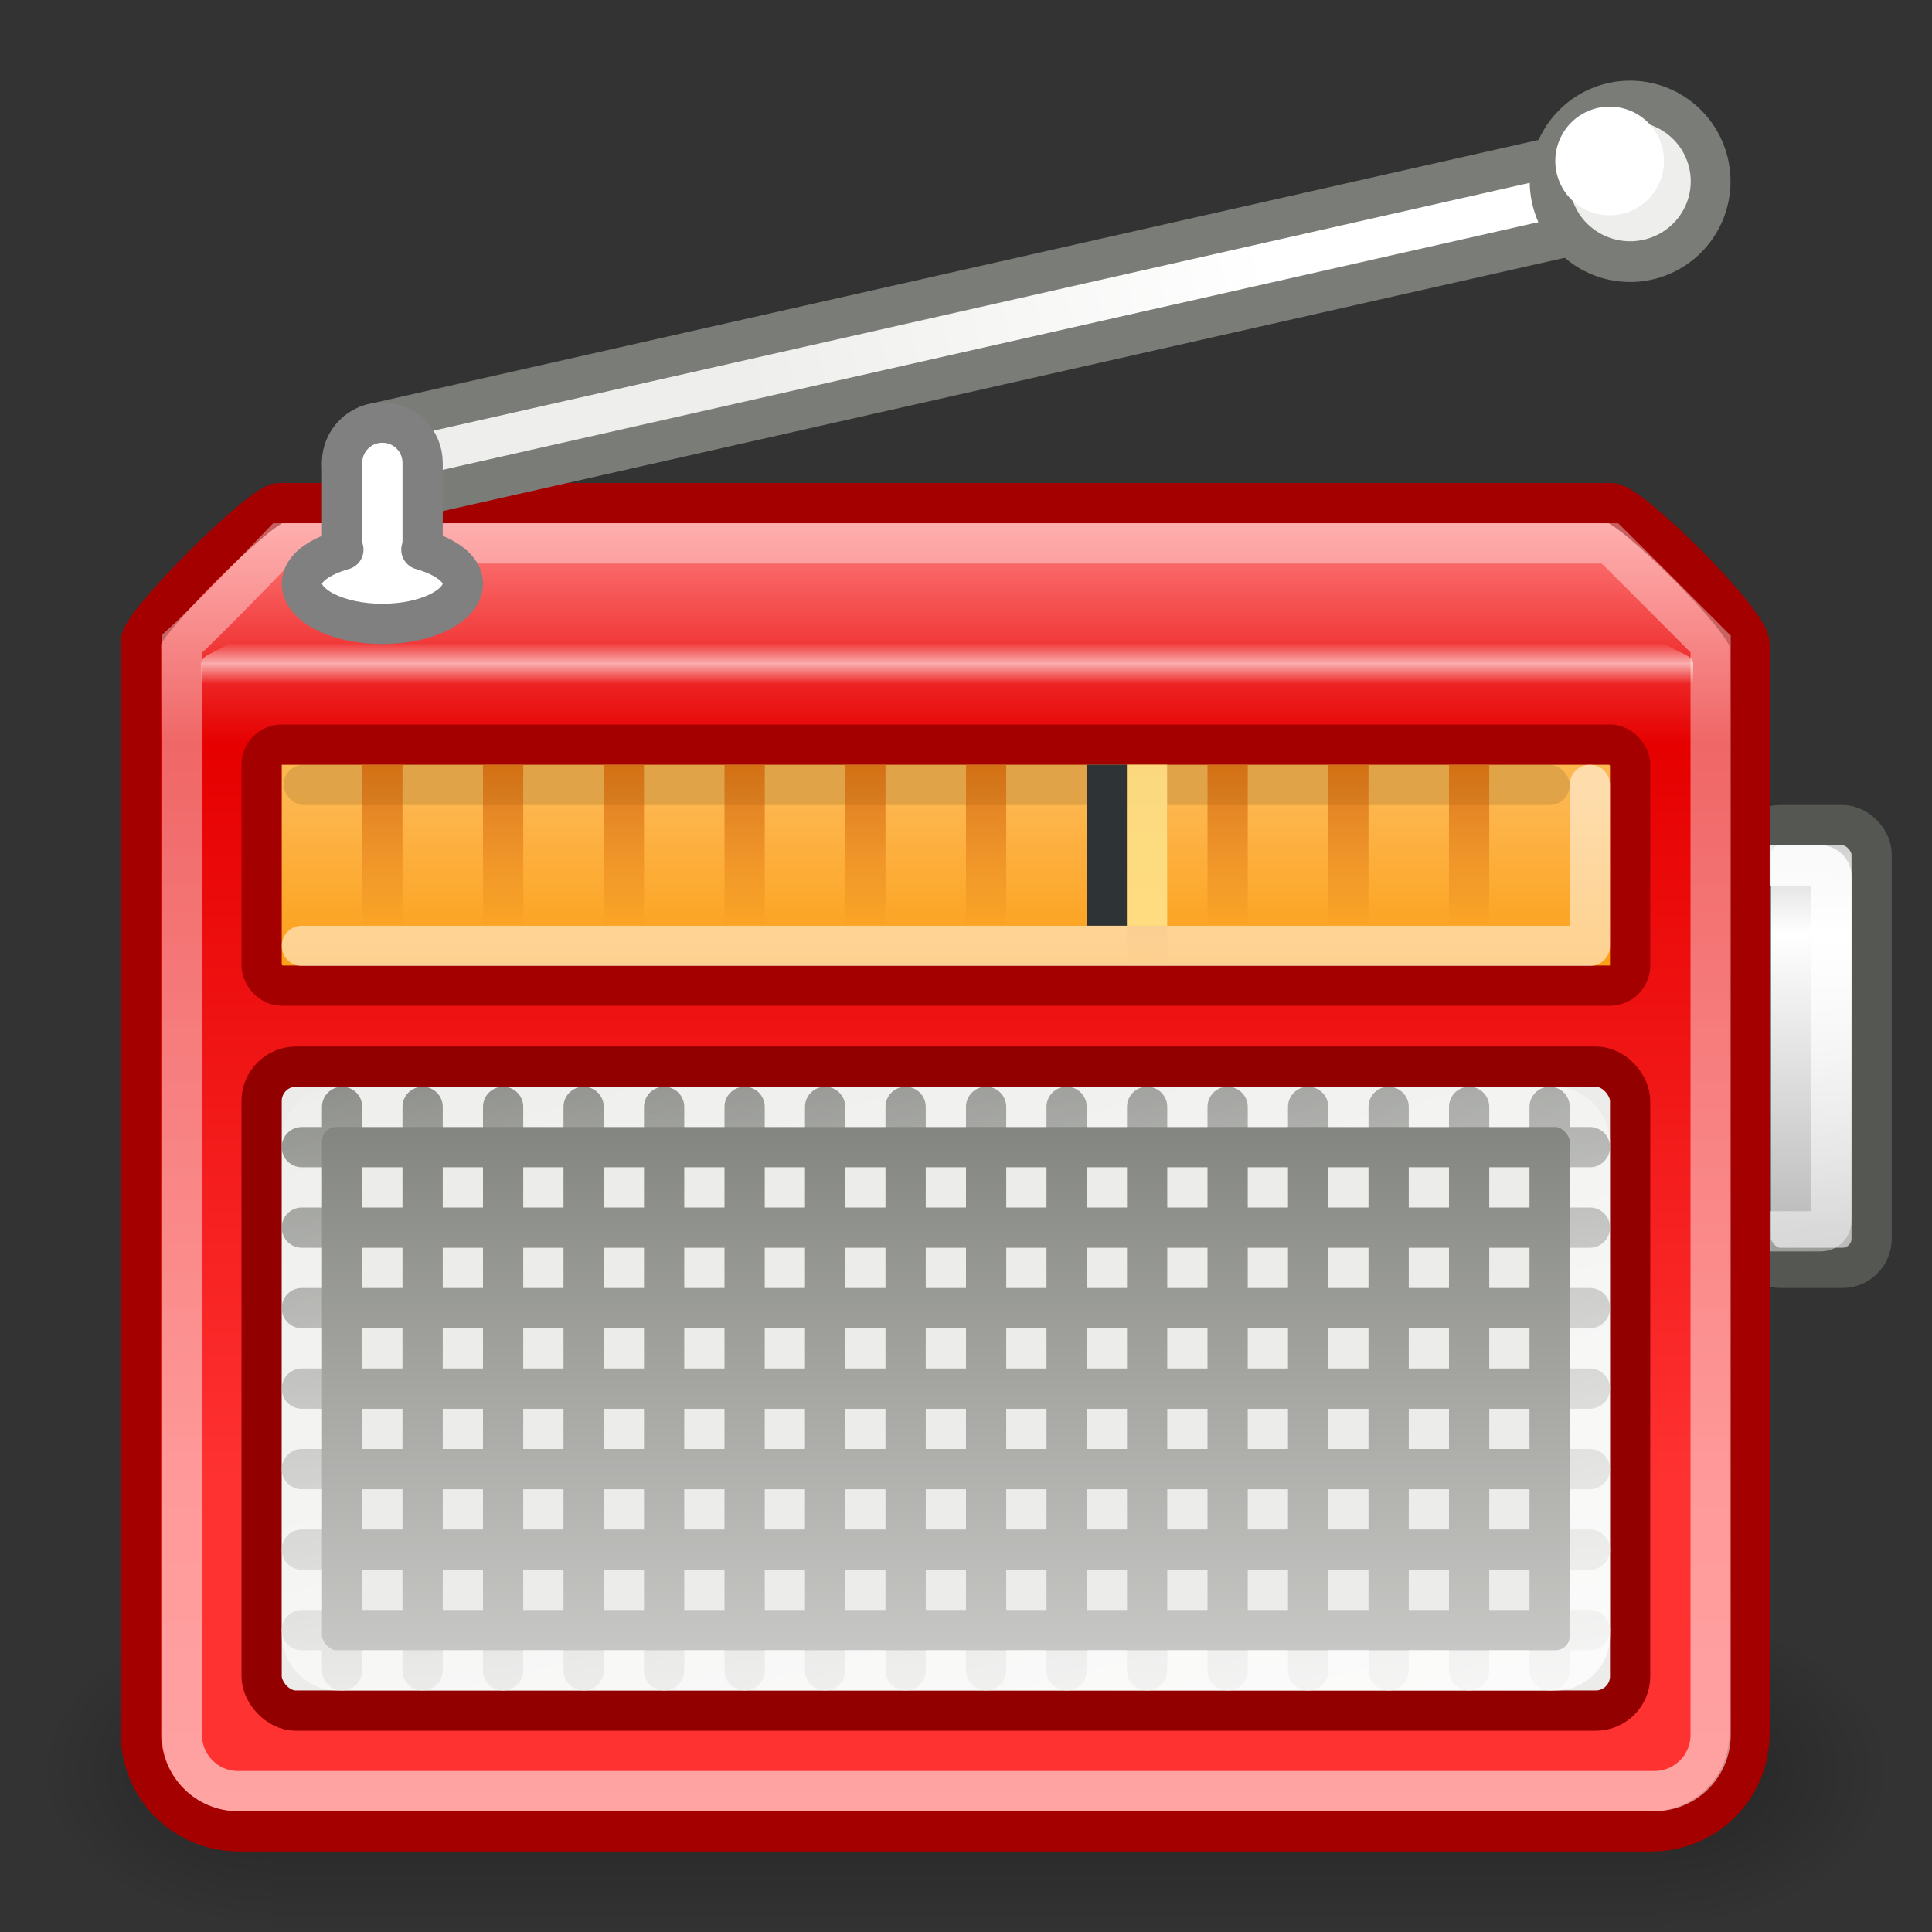 <?xml version="1.0" encoding="UTF-8" standalone="no"?>
<!-- Created with Inkscape (http://www.inkscape.org/) -->
<svg
   xmlns:dc="http://purl.org/dc/elements/1.1/"
   xmlns:cc="http://web.resource.org/cc/"
   xmlns:rdf="http://www.w3.org/1999/02/22-rdf-syntax-ns#"
   xmlns:svg="http://www.w3.org/2000/svg"
   xmlns="http://www.w3.org/2000/svg"
   xmlns:xlink="http://www.w3.org/1999/xlink"
   xmlns:sodipodi="http://sodipodi.sourceforge.net/DTD/sodipodi-0.dtd"
   xmlns:inkscape="http://www.inkscape.org/namespaces/inkscape"
   width="48"
   height="48"
   id="svg2"
   inkscape:label="Pozadí"
   sodipodi:version="0.32"
   inkscape:version="0.44+devel"
   version="1.0"
   sodipodi:docbase="D:\upload\rb-radio\scalable"
   sodipodi:docname="radio.svg"
   inkscape:output_extension="org.inkscape.output.svg.inkscape"
   inkscape:export-filename="D:\upload\rb-radio\48x48\radio.png"
   inkscape:export-xdpi="90"
   inkscape:export-ydpi="90"
   sodipodi:modified="true">
  <rect width="100%" height="100%" fill="#333333" stroke="none"/>
  <defs
     id="defs3">
    <linearGradient
       inkscape:collect="always"
       id="linearGradient6038">
      <stop
         style="stop-color:#ffffff;stop-opacity:1;"
         offset="0"
         id="stop6040" />
      <stop
         style="stop-color:#ffffff;stop-opacity:0.384"
         offset="1"
         id="stop6042" />
    </linearGradient>
    <linearGradient
       id="linearGradient3221">
      <stop
         id="stop3223"
         offset="0"
         style="stop-color:#ffffff;stop-opacity:0;" />
      <stop
         style="stop-color:#ffffff;stop-opacity:1;"
         offset="0.5"
         id="stop3229" />
      <stop
         id="stop3225"
         offset="1"
         style="stop-color:#ffffff;stop-opacity:0;" />
    </linearGradient>
    <linearGradient
       inkscape:collect="always"
       xlink:href="#linearGradient3221"
       id="linearGradient5185"
       gradientUnits="userSpaceOnUse"
       gradientTransform="matrix(1.03,0,0,0.333,52.363,10.333)"
       x1="-22.844"
       y1="16.938"
       x2="-22.844"
       y2="20.01" />
    <linearGradient
       id="linearGradient3231">
      <stop
         style="stop-color:#ed7c7c;stop-opacity:0;"
         offset="0"
         id="stop3233" />
      <stop
         id="stop3239"
         offset="0.5"
         style="stop-color:#f9d1d1;stop-opacity:1;" />
      <stop
         style="stop-color:#ed7c7c;stop-opacity:0;"
         offset="1"
         id="stop3235" />
    </linearGradient>
    <linearGradient
       inkscape:collect="always"
       id="linearGradient6506">
      <stop
         style="stop-color:#ffffff;stop-opacity:0.877"
         offset="0"
         id="stop6508" />
      <stop
         style="stop-color:#ffffff;stop-opacity:0;"
         offset="1"
         id="stop6510" />
    </linearGradient>
    <linearGradient
       inkscape:collect="always"
       id="linearGradient6498">
      <stop
         style="stop-color:#ffffff;stop-opacity:1;"
         offset="0"
         id="stop6500" />
      <stop
         style="stop-color:#ffffff;stop-opacity:0;"
         offset="1"
         id="stop6502" />
    </linearGradient>
    <linearGradient
       id="linearGradient2378">
      <stop
         id="stop2380"
         offset="0"
         style="stop-color:#ffffff;stop-opacity:1;" />
      <stop
         style="stop-color:#fefede;stop-opacity:0.918;"
         offset="0.25"
         id="stop4146" />
      <stop
         style="stop-color:#f5f328;stop-opacity:1;"
         offset="0.5"
         id="stop2386" />
      <stop
         id="stop2382"
         offset="1"
         style="stop-color:#f5f32d;stop-opacity:0.122;" />
    </linearGradient>
    <radialGradient
       inkscape:collect="always"
       xlink:href="#linearGradient2378"
       id="radialGradient2479"
       gradientUnits="userSpaceOnUse"
       cx="38.659"
       cy="9.341"
       fx="38.659"
       fy="9.341"
       r="8.342" />
    <linearGradient
       id="linearGradient6212"
       inkscape:collect="always">
      <stop
         id="stop6214"
         offset="0"
         style="stop-color:#bababa;stop-opacity:1" />
      <stop
         id="stop6216"
         offset="1"
         style="stop-color:#babdb6;stop-opacity:1" />
    </linearGradient>
    <linearGradient
       id="linearGradient6206"
       inkscape:collect="always">
      <stop
         id="stop6208"
         offset="0"
         style="stop-color:#bababa;stop-opacity:1" />
      <stop
         id="stop6210"
         offset="1"
         style="stop-color:#babdb6;stop-opacity:1" />
    </linearGradient>
    <linearGradient
       id="linearGradient6200"
       inkscape:collect="always">
      <stop
         id="stop6202"
         offset="0"
         style="stop-color:#bababa;stop-opacity:1" />
      <stop
         id="stop6204"
         offset="1"
         style="stop-color:#babdb6;stop-opacity:1" />
    </linearGradient>
    <linearGradient
       id="linearGradient6194"
       inkscape:collect="always">
      <stop
         id="stop6196"
         offset="0"
         style="stop-color:#bababa;stop-opacity:1" />
      <stop
         id="stop6198"
         offset="1"
         style="stop-color:#babdb6;stop-opacity:1" />
    </linearGradient>
    <linearGradient
       id="linearGradient6188"
       inkscape:collect="always">
      <stop
         id="stop6190"
         offset="0"
         style="stop-color:#bababa;stop-opacity:1" />
      <stop
         id="stop6192"
         offset="1"
         style="stop-color:#babdb6;stop-opacity:1" />
    </linearGradient>
    <linearGradient
       id="linearGradient6182"
       inkscape:collect="always">
      <stop
         id="stop6184"
         offset="0"
         style="stop-color:#bababa;stop-opacity:1" />
      <stop
         id="stop6186"
         offset="1"
         style="stop-color:#babdb6;stop-opacity:1" />
    </linearGradient>
    <linearGradient
       inkscape:collect="always"
       id="linearGradient6162">
      <stop
         style="stop-color:#bababa;stop-opacity:1"
         offset="0"
         id="stop6164" />
      <stop
         style="stop-color:#babdb6;stop-opacity:1"
         offset="1"
         id="stop6166" />
    </linearGradient>
    <linearGradient
       inkscape:collect="always"
       id="linearGradient5948">
      <stop
         style="stop-color:#fdb750;stop-opacity:1"
         offset="0"
         id="stop5950" />
      <stop
         style="stop-color:#fca019;stop-opacity:1"
         offset="1"
         id="stop5952" />
    </linearGradient>
    <linearGradient
       inkscape:collect="always"
       id="linearGradient5827">
      <stop
         style="stop-color:#ce5c00;stop-opacity:1;"
         offset="0"
         id="stop5829" />
      <stop
         style="stop-color:#ce5c00;stop-opacity:0;"
         offset="1"
         id="stop5831" />
    </linearGradient>
    <linearGradient
       inkscape:collect="always"
       id="linearGradient5774">
      <stop
         style="stop-color:#ffffff;stop-opacity:1;"
         offset="0"
         id="stop5776" />
      <stop
         style="stop-color:#ffffff;stop-opacity:0;"
         offset="1"
         id="stop5779" />
    </linearGradient>
    <linearGradient
       id="linearGradient3194">
      <stop
         style="stop-color:#eeeeec;stop-opacity:1;"
         offset="0"
         id="stop3196" />
      <stop
         style="stop-color:#ffffff;stop-opacity:1;"
         offset="1"
         id="stop3198" />
    </linearGradient>
    <linearGradient
       inkscape:collect="always"
       xlink:href="#linearGradient3194"
       id="linearGradient3200"
       x1="7.125"
       y1="4.625"
       x2="14.312"
       y2="2.562"
       gradientUnits="userSpaceOnUse"
       gradientTransform="matrix(1.771,0,0,2.003,5.957,0.486)" />
    <linearGradient
       inkscape:collect="always"
       id="linearGradient5776">
      <stop
         style="stop-color:#797b76;stop-opacity:1"
         offset="0"
         id="stop5778" />
      <stop
         style="stop-color:#ededeb;stop-opacity:1"
         offset="1"
         id="stop5780" />
    </linearGradient>
    <linearGradient
       id="linearGradient5748">
      <stop
         style="stop-color:#c8c8c8;stop-opacity:1;"
         offset="0"
         id="stop5750" />
      <stop
         id="stop5756"
         offset="0.259"
         style="stop-color:#ffffff;stop-opacity:1;" />
      <stop
         style="stop-color:#bbbbbb;stop-opacity:1;"
         offset="1"
         id="stop5752" />
    </linearGradient>
    <linearGradient
       id="linearGradient5730">
      <stop
         style="stop-color:#ff3232;stop-opacity:1;"
         offset="0"
         id="stop5732" />
      <stop
         id="stop6179"
         offset="0.768"
         style="stop-color:#e60000;stop-opacity:1;" />
      <stop
         style="stop-color:#ff8181;stop-opacity:1;"
         offset="1"
         id="stop5734" />
    </linearGradient>
    <linearGradient
       inkscape:collect="always"
       xlink:href="#linearGradient5748"
       id="linearGradient5754"
       x1="20.744"
       y1="8.556"
       x2="20.744"
       y2="13.04"
       gradientUnits="userSpaceOnUse"
       gradientTransform="matrix(1,0,0,2.2,25,1.8)" />
    <linearGradient
       gradientTransform="translate(0,-1)"
       y2="27.179"
       x2="11.743"
       y1="11.039"
       x1="8.271"
       gradientUnits="userSpaceOnUse"
       id="linearGradient5764"
       xlink:href="#linearGradient5743"
       inkscape:collect="always" />
    <linearGradient
       gradientTransform="translate(0,-1)"
       gradientUnits="userSpaceOnUse"
       y2="20.51"
       x2="0.316"
       y1="0.559"
       x1="-1.452"
       id="linearGradient5762"
       xlink:href="#linearGradient5756"
       inkscape:collect="always" />
    <linearGradient
       gradientTransform="translate(0,-3)"
       gradientUnits="userSpaceOnUse"
       y2="10.867"
       x2="6.692"
       y1="9.524"
       x1="6.692"
       id="linearGradient5711"
       xlink:href="#linearGradient5705"
       inkscape:collect="always" />
    <linearGradient
       id="linearGradient5705"
       inkscape:collect="always">
      <stop
         id="stop5707"
         offset="0"
         style="stop-color:#eeeeec;stop-opacity:1;" />
      <stop
         id="stop5709"
         offset="1"
         style="stop-color:#d8d8d8;stop-opacity:1" />
    </linearGradient>
    <linearGradient
       id="linearGradient5743"
       inkscape:collect="always">
      <stop
         id="stop5745"
         offset="0"
         style="stop-color:#3465a4;stop-opacity:1;" />
      <stop
         id="stop5747"
         offset="1"
         style="stop-color:#204a87;stop-opacity:1" />
    </linearGradient>
    <linearGradient
       id="linearGradient5756"
       inkscape:collect="always">
      <stop
         id="stop5758"
         offset="0"
         style="stop-color:#ffffff;stop-opacity:1;" />
      <stop
         id="stop5760"
         offset="1"
         style="stop-color:#ffffff;stop-opacity:0;" />
    </linearGradient>
    <linearGradient
       y2="609.505"
       x2="302.857"
       y1="366.648"
       x1="302.857"
       gradientTransform="matrix(4.792,0,0,1.985,-3288.534,-885.88)"
       gradientUnits="userSpaceOnUse"
       id="linearGradient6234"
       xlink:href="#linearGradient5048"
       inkscape:collect="always" />
    <linearGradient
       id="linearGradient5048">
      <stop
         id="stop5050"
         offset="0"
         style="stop-color:black;stop-opacity:0;" />
      <stop
         style="stop-color:black;stop-opacity:1;"
         offset="0.5"
         id="stop5056" />
      <stop
         id="stop5052"
         offset="1"
         style="stop-color:black;stop-opacity:0;" />
    </linearGradient>
    <radialGradient
       r="117.143"
       fy="486.653"
       fx="576.933"
       cy="486.653"
       cx="576.933"
       gradientTransform="matrix(2.919,0,1.4334912e-5,1.985,-2167.43,-883.14)"
       gradientUnits="userSpaceOnUse"
       id="radialGradient6236"
       xlink:href="#linearGradient5060"
       inkscape:collect="always" />
    <linearGradient
       id="linearGradient5060"
       inkscape:collect="always">
      <stop
         id="stop5062"
         offset="0"
         style="stop-color:black;stop-opacity:1;" />
      <stop
         id="stop5064"
         offset="1"
         style="stop-color:black;stop-opacity:0;" />
    </linearGradient>
    <radialGradient
       r="117.143"
       fy="489.906"
       fx="541.391"
       cy="489.906"
       cx="541.391"
       gradientTransform="matrix(-2.919,0,0,2.002,-954.579,-897.807)"
       gradientUnits="userSpaceOnUse"
       id="radialGradient6238"
       xlink:href="#linearGradient5060"
       inkscape:collect="always" />
    <linearGradient
       inkscape:collect="always"
       xlink:href="#linearGradient5048"
       id="linearGradient6271"
       gradientUnits="userSpaceOnUse"
       gradientTransform="matrix(4.792,0,0,1.985,-3288.534,-885.88)"
       x1="302.857"
       y1="366.648"
       x2="302.857"
       y2="609.505" />
    <radialGradient
       inkscape:collect="always"
       xlink:href="#linearGradient5060"
       id="radialGradient6273"
       gradientUnits="userSpaceOnUse"
       gradientTransform="matrix(2.919,0,1.4334912e-5,1.985,-2167.43,-883.14)"
       cx="576.933"
       cy="486.653"
       fx="576.933"
       fy="486.653"
       r="117.143" />
    <radialGradient
       inkscape:collect="always"
       xlink:href="#linearGradient5060"
       id="radialGradient6275"
       gradientUnits="userSpaceOnUse"
       gradientTransform="matrix(-2.919,0,0,2.002,-954.579,-897.807)"
       cx="541.391"
       cy="489.906"
       fx="541.391"
       fy="489.906"
       r="117.143" />
    <linearGradient
       inkscape:collect="always"
       xlink:href="#linearGradient5776"
       id="linearGradient5758"
       gradientUnits="userSpaceOnUse"
       gradientTransform="matrix(2.194,0,0,-2.194,-39.768,52.895)"
       x1="12.643"
       y1="12.258"
       x2="12.643"
       y2="2.107" />
    <linearGradient
       inkscape:collect="always"
       xlink:href="#linearGradient5774"
       id="linearGradient5781"
       x1="10.5"
       y1="22.027"
       x2="10.5"
       y2="10.222"
       gradientUnits="userSpaceOnUse"
       gradientTransform="translate(0,-1)" />
    <linearGradient
       inkscape:collect="always"
       xlink:href="#linearGradient5827"
       id="linearGradient5833"
       x1="5.5"
       y1="8.353"
       x2="5.5"
       y2="10.624"
       gradientUnits="userSpaceOnUse"
       gradientTransform="matrix(1,0,0,2.5,-6,-3.5)" />
    <linearGradient
       inkscape:collect="always"
       xlink:href="#linearGradient5948"
       id="linearGradient5954"
       x1="20.27"
       y1="17.806"
       x2="20.27"
       y2="21.851"
       gradientUnits="userSpaceOnUse"
       gradientTransform="matrix(1.062,0,0,1,-1.469,2)" />
    <linearGradient
       inkscape:collect="always"
       xlink:href="#linearGradient5827"
       id="linearGradient5999"
       gradientUnits="userSpaceOnUse"
       gradientTransform="matrix(1,0,0,2.5,13,-3.5)"
       x1="5.5"
       y1="8.127"
       x2="5.5"
       y2="11" />
    <linearGradient
       inkscape:collect="always"
       xlink:href="#linearGradient5776"
       id="linearGradient6104"
       gradientUnits="userSpaceOnUse"
       gradientTransform="matrix(2.194,0,0,-2.194,-42.768,51.895)"
       x1="12.643"
       y1="12.258"
       x2="12.643"
       y2="2.107" />
    <linearGradient
       inkscape:collect="always"
       xlink:href="#linearGradient5776"
       id="linearGradient6144"
       gradientUnits="userSpaceOnUse"
       gradientTransform="matrix(2.194,0,0,-2.194,-38.768,51.895)"
       x1="12.643"
       y1="12.258"
       x2="12.643"
       y2="2.107" />
    <linearGradient
       inkscape:collect="always"
       xlink:href="#linearGradient6200"
       id="linearGradient6174"
       x1="-26.554"
       y1="1.693"
       x2="-40.303"
       y2="1.693"
       gradientUnits="userSpaceOnUse" />
    <linearGradient
       inkscape:collect="always"
       xlink:href="#linearGradient5776"
       id="linearGradient6424"
       gradientUnits="userSpaceOnUse"
       gradientTransform="matrix(2.194,0,0,-2.194,9.232,51.895)"
       x1="12.643"
       y1="12.258"
       x2="12.643"
       y2="2.107" />
    <linearGradient
       inkscape:collect="always"
       xlink:href="#linearGradient5776"
       id="linearGradient6426"
       gradientUnits="userSpaceOnUse"
       gradientTransform="matrix(2.194,0,0,-2.194,8.232,51.895)"
       x1="12.643"
       y1="12.258"
       x2="12.643"
       y2="2.107" />
    <linearGradient
       inkscape:collect="always"
       xlink:href="#linearGradient5776"
       id="linearGradient6428"
       gradientUnits="userSpaceOnUse"
       gradientTransform="matrix(2.194,0,0,-2.194,7.232,51.895)"
       x1="12.643"
       y1="12.258"
       x2="12.643"
       y2="2.107" />
    <linearGradient
       inkscape:collect="always"
       xlink:href="#linearGradient5776"
       id="linearGradient6430"
       gradientUnits="userSpaceOnUse"
       gradientTransform="matrix(2.194,0,0,-2.194,6.232,51.895)"
       x1="12.643"
       y1="12.258"
       x2="12.643"
       y2="2.107" />
    <linearGradient
       inkscape:collect="always"
       xlink:href="#linearGradient5776"
       id="linearGradient6432"
       gradientUnits="userSpaceOnUse"
       gradientTransform="matrix(2.194,0,0,-2.194,5.232,51.895)"
       x1="12.643"
       y1="12.258"
       x2="12.643"
       y2="2.107" />
    <linearGradient
       inkscape:collect="always"
       xlink:href="#linearGradient5776"
       id="linearGradient6434"
       gradientUnits="userSpaceOnUse"
       gradientTransform="matrix(2.194,0,0,-2.194,4.232,51.895)"
       x1="12.643"
       y1="12.258"
       x2="12.643"
       y2="2.107" />
    <linearGradient
       inkscape:collect="always"
       xlink:href="#linearGradient5776"
       id="linearGradient6436"
       gradientUnits="userSpaceOnUse"
       gradientTransform="matrix(2.194,0,0,-2.194,3.232,51.895)"
       x1="12.643"
       y1="12.258"
       x2="12.643"
       y2="2.107" />
    <linearGradient
       inkscape:collect="always"
       xlink:href="#linearGradient5776"
       id="linearGradient6438"
       gradientUnits="userSpaceOnUse"
       gradientTransform="matrix(2.194,0,0,-2.194,2.232,51.895)"
       x1="12.643"
       y1="12.258"
       x2="12.643"
       y2="2.107" />
    <linearGradient
       inkscape:collect="always"
       xlink:href="#linearGradient5776"
       id="linearGradient6440"
       gradientUnits="userSpaceOnUse"
       gradientTransform="matrix(2.194,0,0,-2.194,1.232,51.895)"
       x1="12.643"
       y1="12.258"
       x2="12.643"
       y2="2.107" />
    <linearGradient
       inkscape:collect="always"
       xlink:href="#linearGradient5776"
       id="linearGradient6442"
       gradientUnits="userSpaceOnUse"
       gradientTransform="matrix(2.194,0,0,-2.194,0.232,51.895)"
       x1="12.643"
       y1="12.258"
       x2="12.643"
       y2="2.107" />
    <linearGradient
       inkscape:collect="always"
       xlink:href="#linearGradient5776"
       id="linearGradient6444"
       gradientUnits="userSpaceOnUse"
       gradientTransform="matrix(2.194,0,0,-2.194,-0.768,51.895)"
       x1="12.643"
       y1="12.258"
       x2="12.643"
       y2="2.107" />
    <linearGradient
       inkscape:collect="always"
       xlink:href="#linearGradient5776"
       id="linearGradient6446"
       gradientUnits="userSpaceOnUse"
       gradientTransform="matrix(2.194,0,0,-2.194,4.232,51.895)"
       x1="12.643"
       y1="12.258"
       x2="12.643"
       y2="2.107" />
    <linearGradient
       inkscape:collect="always"
       xlink:href="#linearGradient5776"
       id="linearGradient6448"
       gradientUnits="userSpaceOnUse"
       gradientTransform="matrix(2.194,0,0,-2.194,3.232,51.895)"
       x1="12.643"
       y1="12.258"
       x2="12.643"
       y2="2.107" />
    <linearGradient
       inkscape:collect="always"
       xlink:href="#linearGradient5776"
       id="linearGradient6450"
       gradientUnits="userSpaceOnUse"
       gradientTransform="matrix(2.194,0,0,-2.194,8.232,51.895)"
       x1="12.643"
       y1="12.258"
       x2="12.643"
       y2="2.107" />
    <linearGradient
       inkscape:collect="always"
       xlink:href="#linearGradient5776"
       id="linearGradient6452"
       gradientUnits="userSpaceOnUse"
       gradientTransform="matrix(2.194,0,0,-2.194,7.232,51.895)"
       x1="12.643"
       y1="12.258"
       x2="12.643"
       y2="2.107" />
    <linearGradient
       inkscape:collect="always"
       xlink:href="#linearGradient5776"
       id="linearGradient6454"
       gradientUnits="userSpaceOnUse"
       gradientTransform="matrix(2.194,0,0,-2.194,12.232,51.895)"
       x1="12.643"
       y1="12.258"
       x2="12.643"
       y2="2.107" />
    <linearGradient
       inkscape:collect="always"
       xlink:href="#linearGradient6162"
       id="linearGradient6456"
       gradientUnits="userSpaceOnUse"
       x1="-26.554"
       y1="1.693"
       x2="-40.303"
       y2="1.693"
       gradientTransform="translate(0,50)" />
    <linearGradient
       inkscape:collect="always"
       xlink:href="#linearGradient6212"
       id="linearGradient6458"
       gradientUnits="userSpaceOnUse"
       x1="-26.554"
       y1="1.693"
       x2="-40.303"
       y2="1.693"
       gradientTransform="translate(0,50)" />
    <linearGradient
       inkscape:collect="always"
       xlink:href="#linearGradient6206"
       id="linearGradient6460"
       gradientUnits="userSpaceOnUse"
       x1="-26.554"
       y1="1.693"
       x2="-40.303"
       y2="1.693"
       gradientTransform="translate(0,50)" />
    <linearGradient
       inkscape:collect="always"
       xlink:href="#linearGradient6200"
       id="linearGradient6462"
       gradientUnits="userSpaceOnUse"
       x1="-26.554"
       y1="1.693"
       x2="-40.303"
       y2="1.693"
       gradientTransform="translate(0,50)" />
    <linearGradient
       inkscape:collect="always"
       xlink:href="#linearGradient6194"
       id="linearGradient6464"
       gradientUnits="userSpaceOnUse"
       x1="-26.554"
       y1="1.693"
       x2="-40.303"
       y2="1.693"
       gradientTransform="translate(0,50)" />
    <linearGradient
       inkscape:collect="always"
       xlink:href="#linearGradient6188"
       id="linearGradient6466"
       gradientUnits="userSpaceOnUse"
       x1="-26.554"
       y1="1.693"
       x2="-40.303"
       y2="1.693"
       gradientTransform="translate(0,50)" />
    <linearGradient
       inkscape:collect="always"
       xlink:href="#linearGradient6182"
       id="linearGradient6468"
       gradientUnits="userSpaceOnUse"
       x1="-26.554"
       y1="1.693"
       x2="-40.303"
       y2="1.693"
       gradientTransform="translate(0,50)" />
    <linearGradient
       inkscape:collect="always"
       xlink:href="#linearGradient6498"
       id="linearGradient6504"
       x1="25.436"
       y1="50.337"
       x2="17.707"
       y2="19.579"
       gradientUnits="userSpaceOnUse"
       gradientTransform="translate(0,1)" />
    <linearGradient
       inkscape:collect="always"
       xlink:href="#linearGradient6506"
       id="linearGradient6566"
       gradientUnits="userSpaceOnUse"
       x1="45"
       y1="19.433"
       x2="49.02"
       y2="41.468"
       gradientTransform="matrix(1,0,0,0.826,-1,5.384)" />
    <linearGradient
       inkscape:collect="always"
       xlink:href="#linearGradient5827"
       id="linearGradient5050"
       gradientUnits="userSpaceOnUse"
       gradientTransform="matrix(1,0,0,2.5,-6,-3.5)"
       x1="5.5"
       y1="8.353"
       x2="5.5"
       y2="10.624" />
    <linearGradient
       inkscape:collect="always"
       xlink:href="#linearGradient5827"
       id="linearGradient5052"
       gradientUnits="userSpaceOnUse"
       gradientTransform="matrix(1,0,0,2.5,-6,-3.5)"
       x1="5.5"
       y1="8.353"
       x2="5.5"
       y2="10.624" />
    <linearGradient
       inkscape:collect="always"
       xlink:href="#linearGradient5827"
       id="linearGradient5054"
       gradientUnits="userSpaceOnUse"
       gradientTransform="matrix(1,0,0,2.5,-6,-3.5)"
       x1="5.5"
       y1="8.353"
       x2="5.5"
       y2="10.624" />
    <linearGradient
       inkscape:collect="always"
       xlink:href="#linearGradient5827"
       id="linearGradient5056"
       gradientUnits="userSpaceOnUse"
       gradientTransform="matrix(1,0,0,2.5,-6,-3.5)"
       x1="5.5"
       y1="8.353"
       x2="5.5"
       y2="10.624" />
    <linearGradient
       inkscape:collect="always"
       xlink:href="#linearGradient5827"
       id="linearGradient5058"
       gradientUnits="userSpaceOnUse"
       gradientTransform="matrix(1,0,0,2.5,-6,-3.5)"
       x1="5.5"
       y1="8.353"
       x2="5.5"
       y2="10.624" />
    <linearGradient
       inkscape:collect="always"
       xlink:href="#linearGradient5827"
       id="linearGradient5061"
       gradientUnits="userSpaceOnUse"
       gradientTransform="matrix(1,0,0,2.5,-6,-3.5)"
       x1="5.5"
       y1="8.353"
       x2="5.5"
       y2="10.624" />
    <linearGradient
       inkscape:collect="always"
       xlink:href="#linearGradient5827"
       id="linearGradient5063"
       gradientUnits="userSpaceOnUse"
       gradientTransform="matrix(1,0,0,2.5,-6,-3.5)"
       x1="5.5"
       y1="8.353"
       x2="5.5"
       y2="10.624" />
    <linearGradient
       inkscape:collect="always"
       xlink:href="#linearGradient5827"
       id="linearGradient5065"
       gradientUnits="userSpaceOnUse"
       gradientTransform="matrix(1,0,0,2.5,-6,-3.5)"
       x1="5.5"
       y1="8.353"
       x2="5.5"
       y2="10.624" />
    <linearGradient
       inkscape:collect="always"
       xlink:href="#linearGradient5730"
       id="linearGradient5068"
       gradientUnits="userSpaceOnUse"
       gradientTransform="matrix(2.22,0,0,2.385,0.169,-4.385)"
       x1="3.958"
       y1="17.349"
       x2="3.958"
       y2="7.247" />
    <linearGradient
       inkscape:collect="always"
       xlink:href="#linearGradient6038"
       id="linearGradient6044"
       x1="52.312"
       y1="45"
       x2="52.312"
       y2="-15.705"
       gradientUnits="userSpaceOnUse" />
  </defs>
  <sodipodi:namedview
     id="base"
     pagecolor="#ffffff"
     bordercolor="#666666"
     borderopacity="1.0"
     inkscape:pageopacity="0.0"
     inkscape:pageshadow="2"
     inkscape:zoom="10.63125"
     inkscape:cx="26.417101"
     inkscape:cy="28.238868"
     inkscape:document-units="px"
     inkscape:current-layer="layer1"
     width="48px"
     height="48px"
     inkscape:showpageshadow="false"
     inkscape:grid-points="true"
     inkscape:guide-points="true"
     showgrid="true"
     inkscape:window-width="1134"
     inkscape:window-height="833"
     inkscape:window-x="29"
     inkscape:window-y="31"
     showborder="true"
     borderlayer="false" />
  <g
     inkscape:label="Vrstva 1"
     inkscape:groupmode="layer"
     id="layer1">
    <g
       style="opacity:0.751;display:inline"
       transform="matrix(-1.6814451e-2,0,0,1.6597869e-2,-1.375,42.626)"
       id="g6226">
      <rect
         style="opacity:0.402;color:#000000;fill:url(#linearGradient6271);fill-opacity:1;fill-rule:nonzero;stroke:none;stroke-width:1;stroke-linecap:round;stroke-linejoin:miter;marker:none;marker-start:none;marker-mid:none;marker-end:none;stroke-miterlimit:4;stroke-dasharray:none;stroke-dashoffset:0;stroke-opacity:1;visibility:visible;display:inline;overflow:visible"
         id="rect6228"
         width="2051.807"
         height="481.99"
         x="-2535.026"
         y="-158.207" />
      <path
         style="opacity:0.402;color:#000000;fill:url(#radialGradient6273);fill-opacity:1;fill-rule:nonzero;stroke:none;stroke-width:1;stroke-linecap:round;stroke-linejoin:miter;marker:none;marker-start:none;marker-mid:none;marker-end:none;stroke-miterlimit:4;stroke-dasharray:none;stroke-dashoffset:0;stroke-opacity:1;visibility:visible;display:inline;overflow:visible"
         d="M -483.219,-158.207 C -483.219,-158.207 -483.219,323.777 -483.219,323.777 C -341.764,324.684 -141.251,215.788 -141.251,82.754 C -141.251,-50.281 -299.103,-158.207 -483.219,-158.207 z "
         id="path6230"
         sodipodi:nodetypes="cccc" />
      <path
         sodipodi:nodetypes="cccc"
         id="path6232"
         d="M -2535.026,-158.207 C -2535.026,-158.207 -2535.026,323.777 -2535.026,323.777 C -2676.48,324.684 -2876.993,215.788 -2876.993,82.754 C -2876.993,-50.281 -2719.141,-158.207 -2535.026,-158.207 z "
         style="opacity:0.402;color:#000000;fill:url(#radialGradient6275);fill-opacity:1;fill-rule:nonzero;stroke:none;stroke-width:1;stroke-linecap:round;stroke-linejoin:miter;marker:none;marker-start:none;marker-mid:none;marker-end:none;stroke-miterlimit:4;stroke-dasharray:none;stroke-dashoffset:0;stroke-opacity:1;visibility:visible;display:inline;overflow:visible" />
    </g>
    <rect
       style="opacity:1;color:#000000;fill:url(#linearGradient5754);fill-opacity:1;fill-rule:nonzero;stroke:#555753;stroke-width:1px;stroke-linecap:butt;stroke-linejoin:miter;marker:none;marker-start:none;marker-mid:none;marker-end:none;stroke-miterlimit:4;stroke-dasharray:none;stroke-dashoffset:0;stroke-opacity:1;visibility:visible;display:inline;overflow:visible;enable-background:accumulate"
       id="rect5746"
       width="3"
       height="11"
       x="43.5"
       y="20.5"
       rx="0.727"
       ry="0.727" />
    <rect
       ry="0.256"
       rx="0.256"
       y="21.5"
       x="42.5"
       height="9.091"
       width="3"
       id="rect6564"
       style="opacity:1;color:#000000;fill:none;fill-opacity:1;fill-rule:nonzero;stroke:url(#linearGradient6566);stroke-width:1px;stroke-linecap:butt;stroke-linejoin:miter;marker:none;marker-start:none;marker-mid:none;marker-end:none;stroke-miterlimit:4;stroke-dasharray:none;stroke-dashoffset:0;stroke-opacity:1;visibility:visible;display:inline;overflow:visible;enable-background:accumulate" />
    <path
       style="color:#000000;fill:url(#linearGradient5068);fill-opacity:1;fill-rule:nonzero;stroke:#a40000;stroke-width:1px;stroke-linecap:butt;stroke-linejoin:miter;stroke-miterlimit:4;stroke-dashoffset:0;stroke-opacity:1;marker:none;marker-start:none;marker-mid:none;marker-end:none;visibility:visible;display:inline;overflow:visible;enable-background:accumulate"
       d="M 6.933,12.5 L 40.034,12.5 C 40.502,12.5 43.467,15.435 43.467,16 L 43.467,43.067 C 43.467,44.415 42.382,45.5 41.034,45.5 L 5.933,45.5 C 4.585,45.5 3.5,44.415 3.5,43.067 L 3.5,15.933 C 3.5,15.483 6.492,12.5 6.933,12.5 z "
       id="rect5696"
       sodipodi:nodetypes="ccccccccc" />
    <rect
       style="opacity:1;color:#000000;fill:url(#linearGradient5954);fill-opacity:1;fill-rule:evenodd;stroke:#a40000;stroke-width:1px;stroke-linecap:butt;stroke-linejoin:miter;marker:none;marker-start:none;marker-mid:none;marker-end:none;stroke-miterlimit:4;stroke-dasharray:none;stroke-dashoffset:0;stroke-opacity:1;visibility:visible;display:inline;overflow:visible;enable-background:accumulate"
       id="rect5758"
       width="34"
       height="5.988"
       x="6.5"
       y="18.5"
       rx="0.501"
       ry="0.501" />
    <rect
       style="opacity:1;color:#000000;fill:#ececea;fill-opacity:1;fill-rule:nonzero;stroke:#930000;stroke-width:1px;stroke-linecap:butt;stroke-linejoin:miter;marker:none;marker-start:none;marker-mid:none;marker-end:none;stroke-miterlimit:4;stroke-dasharray:none;stroke-dashoffset:0;stroke-opacity:1;visibility:visible;display:inline;overflow:visible;enable-background:accumulate"
       id="rect5698"
       width="34"
       height="16"
       x="6.5"
       y="26.5"
       rx="0.853"
       ry="0.853" />
    <path
       style="color:#000000;fill:none;fill-opacity:1;fill-rule:nonzero;stroke:url(#linearGradient6044);stroke-width:1px;stroke-linecap:butt;stroke-linejoin:miter;stroke-miterlimit:4;stroke-dashoffset:0;stroke-opacity:1;marker:none;marker-start:none;marker-mid:none;marker-end:none;visibility:visible;display:inline;overflow:visible;enable-background:accumulate;opacity:0.55"
       d="M 7,13.5 L 40,13.5 C 40.509,14 42.004,15.504 42.5,16 L 42.5,43.102 C 42.5,43.876 41.876,44.5 41.102,44.5 L 5.917,44.5 C 5.142,44.5 4.519,43.876 4.519,43.102 L 4.519,16 C 5,15.57 6.525,14 7,13.5 z "
       id="rect5738"
       sodipodi:nodetypes="ccccccccc" />
    <rect
       ry="0.501"
       rx="0.501"
       y="19"
       x="7.047"
       height="1"
       width="31.953"
       id="rect5762"
       style="opacity:1;color:#000000;fill:#000000;fill-opacity:0.113;fill-rule:evenodd;stroke:none;stroke-width:1px;stroke-linecap:butt;stroke-linejoin:miter;marker:none;marker-start:none;marker-mid:none;marker-end:none;stroke-miterlimit:4;stroke-dasharray:none;stroke-dashoffset:0;stroke-opacity:1;visibility:visible;display:inline;overflow:visible;enable-background:accumulate" />
    <path
       style="fill:#2e3436;fill-opacity:1;fill-rule:evenodd;stroke:none;stroke-width:1px;stroke-linecap:butt;stroke-linejoin:miter;stroke-opacity:1"
       d="M 27,19 L 27,23 L 28,23 L 28,19 L 27,19 z "
       id="path5742" />
    <path
       id="path5997"
       d="M 28,19 L 28,24 L 29,24 L 29,19 L 28,19 z "
       style="opacity:1;fill:url(#linearGradient5999);fill-opacity:1;fill-rule:evenodd;stroke:none;stroke-width:1px;stroke-linecap:butt;stroke-linejoin:miter;stroke-opacity:1" />
    <path
       style="opacity:1;color:#000000;fill:#ffffff;fill-opacity:0.518;fill-rule:evenodd;stroke:none;stroke-width:1px;stroke-linecap:butt;stroke-linejoin:miter;marker:none;marker-start:none;marker-mid:none;marker-end:none;stroke-miterlimit:4;stroke-dasharray:none;stroke-dashoffset:0;stroke-opacity:1;visibility:visible;display:inline;overflow:visible;enable-background:accumulate"
       d="M 39.5,19 C 39.223,19 39,19.222 39,19.5 L 39,23 L 7.5,23 C 7.222,23 7,23.223 7,23.5 C 7,23.777 7.222,24 7.5,24 L 39.5,24 C 39.778,24 40,23.777 40,23.5 L 40,19.5 C 40,19.222 39.777,19 39.5,19 z "
       id="rect5764"
       sodipodi:nodetypes="ccccsccccc" />
    <path
       style="fill:#ffe288;fill-opacity:0.91;fill-rule:evenodd;stroke:none;stroke-width:1px;stroke-linecap:butt;stroke-linejoin:miter;stroke-opacity:1"
       d="M 28,19 L 28,23 L 29,23 L 29,19 L 28,19 z "
       id="path5776" />
    <path
       id="path5768"
       d="M 9,19 L 9,24 L 10,24 L 10,19 L 9,19 z "
       style="opacity:1;fill:url(#linearGradient5833);fill-opacity:1;fill-rule:evenodd;stroke:none;stroke-width:1px;stroke-linecap:butt;stroke-linejoin:miter;stroke-opacity:1" />
    <path
       style="opacity:1;color:#000000;fill:url(#linearGradient5065);fill-opacity:1;fill-rule:evenodd;stroke:none;stroke-width:1px;stroke-linecap:butt;stroke-linejoin:miter;marker:none;marker-start:none;marker-mid:none;marker-end:none;stroke-miterlimit:4;stroke-dasharray:none;stroke-dashoffset:0;stroke-opacity:1;visibility:visible;display:inline;overflow:visible;enable-background:accumulate"
       d="M 12,19 L 12,24 L 13,24 L 13,19 L 12,19 z "
       id="path5959" />
    <path
       style="opacity:1;color:#000000;fill:url(#linearGradient5063);fill-opacity:1;fill-rule:evenodd;stroke:none;stroke-width:1px;stroke-linecap:butt;stroke-linejoin:miter;marker:none;marker-start:none;marker-mid:none;marker-end:none;stroke-miterlimit:4;stroke-dasharray:none;stroke-dashoffset:0;stroke-opacity:1;visibility:visible;display:inline;overflow:visible;enable-background:accumulate"
       d="M 18,19 L 18,24 L 19,24 L 19,19 L 18,19 z "
       id="path5985" />
    <path
       id="path5989"
       d="M 21,19 L 21,24 L 22,24 L 22,19 L 21,19 z "
       style="opacity:1;color:#000000;fill:url(#linearGradient5061);fill-opacity:1;fill-rule:evenodd;stroke:none;stroke-width:1px;stroke-linecap:butt;stroke-linejoin:miter;marker:none;marker-start:none;marker-mid:none;marker-end:none;stroke-miterlimit:4;stroke-dasharray:none;stroke-dashoffset:0;stroke-opacity:1;visibility:visible;display:inline;overflow:visible;enable-background:accumulate" />
    <path
       style="opacity:1;color:#000000;fill:url(#linearGradient5058);fill-opacity:1;fill-rule:evenodd;stroke:none;stroke-width:1px;stroke-linecap:butt;stroke-linejoin:miter;marker:none;marker-start:none;marker-mid:none;marker-end:none;stroke-miterlimit:4;stroke-dasharray:none;stroke-dashoffset:0;stroke-opacity:1;visibility:visible;display:inline;overflow:visible;enable-background:accumulate"
       d="M 24,19 L 24,24 L 25,24 L 25,19 L 24,19 z "
       id="path5993" />
    <path
       style="opacity:1;color:#000000;fill:url(#linearGradient5056);fill-opacity:1;fill-rule:evenodd;stroke:none;stroke-width:1px;stroke-linecap:butt;stroke-linejoin:miter;marker:none;marker-start:none;marker-mid:none;marker-end:none;stroke-miterlimit:4;stroke-dasharray:none;stroke-dashoffset:0;stroke-opacity:1;visibility:visible;display:inline;overflow:visible;enable-background:accumulate"
       d="M 30,19 L 30,24 L 31,24 L 31,19 L 30,19 z "
       id="path6001" />
    <path
       id="path6005"
       d="M 33,19 L 33,24 L 34,24 L 34,19 L 33,19 z "
       style="opacity:1;color:#000000;fill:url(#linearGradient5054);fill-opacity:1;fill-rule:evenodd;stroke:none;stroke-width:1px;stroke-linecap:butt;stroke-linejoin:miter;marker:none;marker-start:none;marker-mid:none;marker-end:none;stroke-miterlimit:4;stroke-dasharray:none;stroke-dashoffset:0;stroke-opacity:1;visibility:visible;display:inline;overflow:visible;enable-background:accumulate" />
    <path
       style="opacity:1;color:#000000;fill:url(#linearGradient5052);fill-opacity:1;fill-rule:evenodd;stroke:none;stroke-width:1px;stroke-linecap:butt;stroke-linejoin:miter;marker:none;marker-start:none;marker-mid:none;marker-end:none;stroke-miterlimit:4;stroke-dasharray:none;stroke-dashoffset:0;stroke-opacity:1;visibility:visible;display:inline;overflow:visible;enable-background:accumulate"
       d="M 36,19 L 36,24 L 37,24 L 37,19 L 36,19 z "
       id="path6009" />
    <path
       id="path6017"
       d="M 15,19 L 15,24 L 16,24 L 16,19 L 15,19 z "
       style="opacity:1;color:#000000;fill:url(#linearGradient5050);fill-opacity:1;fill-rule:evenodd;stroke:none;stroke-width:1px;stroke-linecap:butt;stroke-linejoin:miter;marker:none;marker-start:none;marker-mid:none;marker-end:none;stroke-miterlimit:4;stroke-dasharray:none;stroke-dashoffset:0;stroke-opacity:1;visibility:visible;display:inline;overflow:visible;enable-background:accumulate" />
    <path
       style="opacity:1;color:#000000;fill:url(#linearGradient5758);fill-opacity:1;fill-rule:evenodd;stroke:none;stroke-width:1px;stroke-linecap:butt;stroke-linejoin:miter;marker:none;marker-start:none;marker-mid:none;marker-end:none;stroke-miterlimit:4;stroke-dasharray:none;stroke-dashoffset:0;stroke-opacity:1;visibility:visible;display:inline;overflow:visible;enable-background:accumulate"
       d="M 8.5,27 C 8.223,27 8,27.223 8,27.5 L 8,28 L 7.5,28 C 7.223,28 7,28.223 7,28.5 C 7,28.777 7.223,29 7.5,29 L 8,29 L 8,30 L 7.5,30 C 7.223,30 7,30.223 7,30.5 C 7,30.777 7.223,31 7.5,31 L 8,31 L 8,32 L 7.5,32 C 7.223,32 7,32.223 7,32.5 C 7,32.777 7.223,33 7.5,33 L 8,33 L 8,34 L 7.5,34 C 7.223,34 7,34.223 7,34.5 C 7,34.777 7.223,35 7.5,35 L 8,35 L 8,36 L 7.5,36 C 7.223,36 7,36.223 7,36.5 C 7,36.777 7.223,37 7.5,37 L 8,37 L 8,38 L 7.5,38 C 7.223,38 7,38.223 7,38.5 C 7,38.777 7.223,39 7.5,39 L 8,39 L 8,40 L 7.5,40 C 7.223,40 7,40.223 7,40.5 C 7,40.777 7.223,41 7.5,41 L 8,41 L 8,41.5 C 8,41.777 8.223,42 8.5,42 C 8.777,42 9,41.777 9,41.5 L 9,41 L 10,41 L 10,41.5 C 10,41.777 10.223,42 10.5,42 C 10.777,42 11,41.777 11,41.5 L 11,41 L 12,41 L 12,41.5 C 12,41.777 12.223,42 12.5,42 C 12.777,42 13,41.777 13,41.5 L 13,41 L 14,41 L 14,41.5 C 14,41.777 14.223,42 14.5,42 C 14.777,42 15,41.777 15,41.5 L 15,41 L 16,41 L 16,41.5 C 16,41.777 16.223,42 16.5,42 C 16.777,42 17,41.777 17,41.5 L 17,41 L 18,41 L 18,41.5 C 18,41.777 18.223,42 18.5,42 C 18.777,42 19,41.777 19,41.5 L 19,41 L 20,41 L 20,41.5 C 20,41.777 20.223,42 20.5,42 C 20.777,42 21,41.777 21,41.5 L 21,41 L 22,41 L 22,41.5 C 22,41.777 22.223,42 22.5,42 C 22.777,42 23,41.777 23,41.5 L 23,41 L 24,41 L 24,41.5 C 24,41.777 24.223,42 24.5,42 C 24.777,42 25,41.777 25,41.5 L 25,41 L 26,41 L 26,41.5 C 26,41.777 26.223,42 26.5,42 C 26.777,42 27,41.777 27,41.5 L 27,41 L 28,41 L 28,41.5 C 28,41.777 28.223,42 28.5,42 C 28.777,42 29,41.777 29,41.5 L 29,41 L 30,41 L 30,41.5 C 30,41.777 30.223,42 30.5,42 C 30.777,42 31,41.777 31,41.5 L 31,41 L 32,41 L 32,41.5 C 32,41.777 32.223,42 32.5,42 C 32.777,42 33,41.777 33,41.5 L 33,41 L 34,41 L 34,41.5 C 34,41.777 34.223,42 34.5,42 C 34.777,42 35,41.777 35,41.5 L 35,41 L 36,41 L 36,41.5 C 36,41.777 36.223,42 36.5,42 C 36.777,42 37,41.777 37,41.5 L 37,41 L 38,41 L 38,41.5 C 38,41.777 38.223,42 38.5,42 C 38.777,42 39,41.777 39,41.5 L 39,41 L 39.5,41 C 39.777,41 40,40.777 40,40.5 C 40,40.223 39.777,40 39.5,40 L 39,40 L 39,39 L 39.5,39 C 39.777,39 40,38.777 40,38.5 C 40,38.223 39.777,38 39.5,38 L 39,38 L 39,37 L 39.5,37 C 39.777,37 40,36.777 40,36.5 C 40,36.223 39.777,36 39.5,36 L 39,36 L 39,35 L 39.5,35 C 39.777,35 40,34.777 40,34.5 C 40,34.223 39.777,34 39.5,34 L 39,34 L 39,33 L 39.5,33 C 39.777,33 40,32.777 40,32.5 C 40,32.223 39.777,32 39.5,32 L 39,32 L 39,31 L 39.5,31 C 39.777,31 40,30.777 40,30.5 C 40,30.223 39.777,30 39.5,30 L 39,30 L 39,29 L 39.5,29 C 39.777,29 40,28.777 40,28.5 C 40,28.223 39.777,28 39.5,28 L 39,28 L 39,27.5 C 39,27.223 38.777,27 38.5,27 C 38.223,27 38,27.223 38,27.5 L 38,28 L 37,28 L 37,27.5 C 37,27.223 36.777,27 36.5,27 C 36.223,27 36,27.223 36,27.5 L 36,28 L 35,28 L 35,27.5 C 35,27.223 34.777,27 34.5,27 C 34.223,27 34,27.223 34,27.5 L 34,28 L 33,28 L 33,27.5 C 33,27.223 32.777,27 32.5,27 C 32.223,27 32,27.223 32,27.5 L 32,28 L 31,28 L 31,27.5 C 31,27.223 30.777,27 30.5,27 C 30.223,27 30,27.223 30,27.5 L 30,28 L 29,28 L 29,27.5 C 29,27.223 28.777,27 28.5,27 C 28.223,27 28,27.223 28,27.5 L 28,28 L 27,28 L 27,27.5 C 27,27.223 26.777,27 26.5,27 C 26.223,27 26,27.223 26,27.5 L 26,28 L 25,28 L 25,27.5 C 25,27.223 24.777,27 24.5,27 C 24.223,27 24,27.223 24,27.5 L 24,28 L 23,28 L 23,27.5 C 23,27.223 22.777,27 22.5,27 C 22.223,27 22,27.223 22,27.5 L 22,28 L 21,28 L 21,27.5 C 21,27.223 20.777,27 20.5,27 C 20.223,27 20,27.223 20,27.5 L 20,28 L 19,28 L 19,27.5 C 19,27.223 18.777,27 18.5,27 C 18.223,27 18,27.223 18,27.5 L 18,28 L 17,28 L 17,27.5 C 17,27.223 16.777,27 16.5,27 C 16.223,27 16,27.223 16,27.5 L 16,28 L 15,28 L 15,27.5 C 15,27.223 14.777,27 14.5,27 C 14.223,27 14,27.223 14,27.5 L 14,28 L 13,28 L 13,27.5 C 13,27.223 12.777,27 12.5,27 C 12.223,27 12,27.223 12,27.5 L 12,28 L 11,28 L 11,27.5 C 11,27.223 10.777,27 10.5,27 C 10.223,27 10,27.223 10,27.5 L 10,28 L 9,28 L 9,27.5 C 9,27.223 8.777,27 8.5,27 z M 9,29 L 10,29 L 10,30 L 9,30 L 9,29 z M 11,29 L 12,29 L 12,30 L 11,30 L 11,29 z M 13,29 L 14,29 L 14,30 L 13,30 L 13,29 z M 15,29 L 16,29 L 16,30 L 15,30 L 15,29 z M 17,29 L 18,29 L 18,30 L 17,30 L 17,29 z M 19,29 L 20,29 L 20,30 L 19,30 L 19,29 z M 21,29 L 22,29 L 22,30 L 21,30 L 21,29 z M 23,29 L 24,29 L 24,30 L 23,30 L 23,29 z M 25,29 L 26,29 L 26,30 L 25,30 L 25,29 z M 27,29 L 28,29 L 28,30 L 27,30 L 27,29 z M 29,29 L 30,29 L 30,30 L 29,30 L 29,29 z M 31,29 L 32,29 L 32,30 L 31,30 L 31,29 z M 33,29 L 34,29 L 34,30 L 33,30 L 33,29 z M 35,29 L 36,29 L 36,30 L 35,30 L 35,29 z M 37,29 L 38,29 L 38,30 L 37,30 L 37,29 z M 9,31 L 10,31 L 10,32 L 9,32 L 9,31 z M 11,31 L 12,31 L 12,32 L 11,32 L 11,31 z M 13,31 L 14,31 L 14,32 L 13,32 L 13,31 z M 15,31 L 16,31 L 16,32 L 15,32 L 15,31 z M 17,31 L 18,31 L 18,32 L 17,32 L 17,31 z M 19,31 L 20,31 L 20,32 L 19,32 L 19,31 z M 21,31 L 22,31 L 22,32 L 21,32 L 21,31 z M 23,31 L 24,31 L 24,32 L 23,32 L 23,31 z M 25,31 L 26,31 L 26,32 L 25,32 L 25,31 z M 27,31 L 28,31 L 28,32 L 27,32 L 27,31 z M 29,31 L 30,31 L 30,32 L 29,32 L 29,31 z M 31,31 L 32,31 L 32,32 L 31,32 L 31,31 z M 33,31 L 34,31 L 34,32 L 33,32 L 33,31 z M 35,31 L 36,31 L 36,32 L 35,32 L 35,31 z M 37,31 L 38,31 L 38,32 L 37,32 L 37,31 z M 9,33 L 10,33 L 10,34 L 9,34 L 9,33 z M 11,33 L 12,33 L 12,34 L 11,34 L 11,33 z M 13,33 L 14,33 L 14,34 L 13,34 L 13,33 z M 15,33 L 16,33 L 16,34 L 15,34 L 15,33 z M 17,33 L 18,33 L 18,34 L 17,34 L 17,33 z M 19,33 L 20,33 L 20,34 L 19,34 L 19,33 z M 21,33 L 22,33 L 22,34 L 21,34 L 21,33 z M 23,33 L 24,33 L 24,34 L 23,34 L 23,33 z M 25,33 L 26,33 L 26,34 L 25,34 L 25,33 z M 27,33 L 28,33 L 28,34 L 27,34 L 27,33 z M 29,33 L 30,33 L 30,34 L 29,34 L 29,33 z M 31,33 L 32,33 L 32,34 L 31,34 L 31,33 z M 33,33 L 34,33 L 34,34 L 33,34 L 33,33 z M 35,33 L 36,33 L 36,34 L 35,34 L 35,33 z M 37,33 L 38,33 L 38,34 L 37,34 L 37,33 z M 9,35 L 10,35 L 10,36 L 9,36 L 9,35 z M 11,35 L 12,35 L 12,36 L 11,36 L 11,35 z M 13,35 L 14,35 L 14,36 L 13,36 L 13,35 z M 15,35 L 16,35 L 16,36 L 15,36 L 15,35 z M 17,35 L 18,35 L 18,36 L 17,36 L 17,35 z M 19,35 L 20,35 L 20,36 L 19,36 L 19,35 z M 21,35 L 22,35 L 22,36 L 21,36 L 21,35 z M 23,35 L 24,35 L 24,36 L 23,36 L 23,35 z M 25,35 L 26,35 L 26,36 L 25,36 L 25,35 z M 27,35 L 28,35 L 28,36 L 27,36 L 27,35 z M 29,35 L 30,35 L 30,36 L 29,36 L 29,35 z M 31,35 L 32,35 L 32,36 L 31,36 L 31,35 z M 33,35 L 34,35 L 34,36 L 33,36 L 33,35 z M 35,35 L 36,35 L 36,36 L 35,36 L 35,35 z M 37,35 L 38,35 L 38,36 L 37,36 L 37,35 z M 9,37 L 10,37 L 10,38 L 9,38 L 9,37 z M 11,37 L 12,37 L 12,38 L 11,38 L 11,37 z M 13,37 L 14,37 L 14,38 L 13,38 L 13,37 z M 15,37 L 16,37 L 16,38 L 15,38 L 15,37 z M 17,37 L 18,37 L 18,38 L 17,38 L 17,37 z M 19,37 L 20,37 L 20,38 L 19,38 L 19,37 z M 21,37 L 22,37 L 22,38 L 21,38 L 21,37 z M 23,37 L 24,37 L 24,38 L 23,38 L 23,37 z M 25,37 L 26,37 L 26,38 L 25,38 L 25,37 z M 27,37 L 28,37 L 28,38 L 27,38 L 27,37 z M 29,37 L 30,37 L 30,38 L 29,38 L 29,37 z M 31,37 L 32,37 L 32,38 L 31,38 L 31,37 z M 33,37 L 34,37 L 34,38 L 33,38 L 33,37 z M 35,37 L 36,37 L 36,38 L 35,38 L 35,37 z M 37,37 L 38,37 L 38,38 L 37,38 L 37,37 z M 9,39 L 10,39 L 10,40 L 9,40 L 9,39 z M 11,39 L 12,39 L 12,40 L 11,40 L 11,39 z M 13,39 L 14,39 L 14,40 L 13,40 L 13,39 z M 15,39 L 16,39 L 16,40 L 15,40 L 15,39 z M 17,39 L 18,39 L 18,40 L 17,40 L 17,39 z M 19,39 L 20,39 L 20,40 L 19,40 L 19,39 z M 21,39 L 22,39 L 22,40 L 21,40 L 21,39 z M 23,39 L 24,39 L 24,40 L 23,40 L 23,39 z M 25,39 L 26,39 L 26,40 L 25,40 L 25,39 z M 27,39 L 28,39 L 28,40 L 27,40 L 27,39 z M 29,39 L 30,39 L 30,40 L 29,40 L 29,39 z M 31,39 L 32,39 L 32,40 L 31,40 L 31,39 z M 33,39 L 34,39 L 34,40 L 33,40 L 33,39 z M 35,39 L 36,39 L 36,40 L 35,40 L 35,39 z M 37,39 L 38,39 L 38,40 L 37,40 L 37,39 z "
       id="rect6031" />
    <rect
       ry="0.853"
       rx="0.853"
       y="27.5"
       x="7.5"
       height="14"
       width="32"
       id="rect6496"
       style="opacity:1;color:#000000;fill:none;fill-opacity:1;fill-rule:nonzero;stroke:url(#linearGradient6504);stroke-width:1px;stroke-linecap:butt;stroke-linejoin:miter;marker:none;marker-start:none;marker-mid:none;marker-end:none;stroke-miterlimit:4;stroke-dasharray:none;stroke-dashoffset:0;stroke-opacity:1;visibility:visible;display:inline;overflow:visible;enable-background:accumulate" />
    <path
       sodipodi:nodetypes="ccccccc"
       id="path3213"
       d="M 5.676,16 C 5.297,16.241 5,16.268 5,16.5 L 5,17 L 42.067,17 L 42.067,16.5 C 42.067,16.276 41.751,16.246 41.359,16 L 5.676,16 z "
       style="opacity:0.605;color:#000000;fill:url(#linearGradient5185);fill-opacity:1;fill-rule:nonzero;stroke:none;stroke-width:1px;stroke-linecap:butt;stroke-linejoin:miter;marker:none;marker-start:none;marker-mid:none;marker-end:none;stroke-miterlimit:4;stroke-dasharray:none;stroke-dashoffset:0;stroke-opacity:1;visibility:visible;display:inline;overflow:visible;enable-background:accumulate" />
    <path
       id="path5726"
       d="M 40.5,4.5 L 9.5,11.5"
       style="fill:none;fill-opacity:1;fill-rule:evenodd;stroke:#7a7c77;stroke-width:3;stroke-linecap:round;stroke-linejoin:miter;stroke-miterlimit:4;stroke-dasharray:none;stroke-opacity:1"
       sodipodi:nodetypes="cc" />
    <path
       id="path3186"
       d="M 40.5,4.491 L 9.5,11.5"
       style="fill:none;fill-opacity:1;fill-rule:evenodd;stroke:url(#linearGradient3200);stroke-width:1;stroke-linecap:round;stroke-linejoin:miter;stroke-miterlimit:4;stroke-dasharray:none;stroke-opacity:1"
       sodipodi:nodetypes="cc" />
    <path
       sodipodi:type="arc"
       style="fill:#eeeeec;fill-opacity:1;stroke:#7a7c77;stroke-width:0.888;stroke-linecap:round;stroke-linejoin:round;stroke-miterlimit:4;stroke-dasharray:none;stroke-dashoffset:0;stroke-opacity:1"
       id="path3184"
       sodipodi:cx="9.203125"
       sodipodi:cy="2.25"
       sodipodi:rx="1.796875"
       sodipodi:ry="1.75"
       d="M 11 2.25 A 1.797 1.75 0 1 1  7.406,2.25 A 1.797 1.75 0 1 1  11 2.25 z"
       transform="matrix(1.113,0,0,1.14,30.257,1.94)" />
    <path
       sodipodi:type="arc"
       style="fill:#ffffff;fill-opacity:1;stroke:none;stroke-width:1;stroke-linecap:round;stroke-linejoin:round;stroke-miterlimit:4;stroke-dasharray:none;stroke-dashoffset:0;stroke-opacity:1"
       id="path3188"
       sodipodi:cx="19.5"
       sodipodi:cy="1.5"
       sodipodi:rx="0.5"
       sodipodi:ry="0.5"
       d="M 20 1.5 A 0.5 0.5 0 1 1  19,1.5 A 0.5 0.5 0 1 1  20 1.5 z"
       transform="matrix(2.7,0,0,2.7,-12.659,-5.07079e-2)" />
    <path
       style="opacity:1;color:#000000;fill:#ffffff;fill-opacity:1;fill-rule:nonzero;stroke:#808080;stroke-width:1;stroke-linecap:round;stroke-linejoin:round;marker:none;marker-start:none;marker-mid:none;marker-end:none;stroke-miterlimit:4;stroke-dasharray:none;stroke-dashoffset:0;stroke-opacity:1;visibility:visible;display:inline;overflow:visible;enable-background:accumulate"
       d="M 9.5,10.5 C 8.946,10.5 8.5,10.946 8.5,11.5 L 8.5,13.5 C 8.5,13.557 8.522,13.602 8.531,13.656 C 7.927,13.828 7.5,14.128 7.5,14.5 C 7.5,15.052 8.396,15.5 9.5,15.5 C 10.604,15.5 11.5,15.052 11.5,14.5 C 11.5,14.128 11.073,13.828 10.469,13.656 C 10.478,13.602 10.5,13.557 10.5,13.5 L 10.5,11.5 C 10.5,10.946 10.054,10.5 9.5,10.5 z "
       id="path3259" />
  </g>
</svg>
